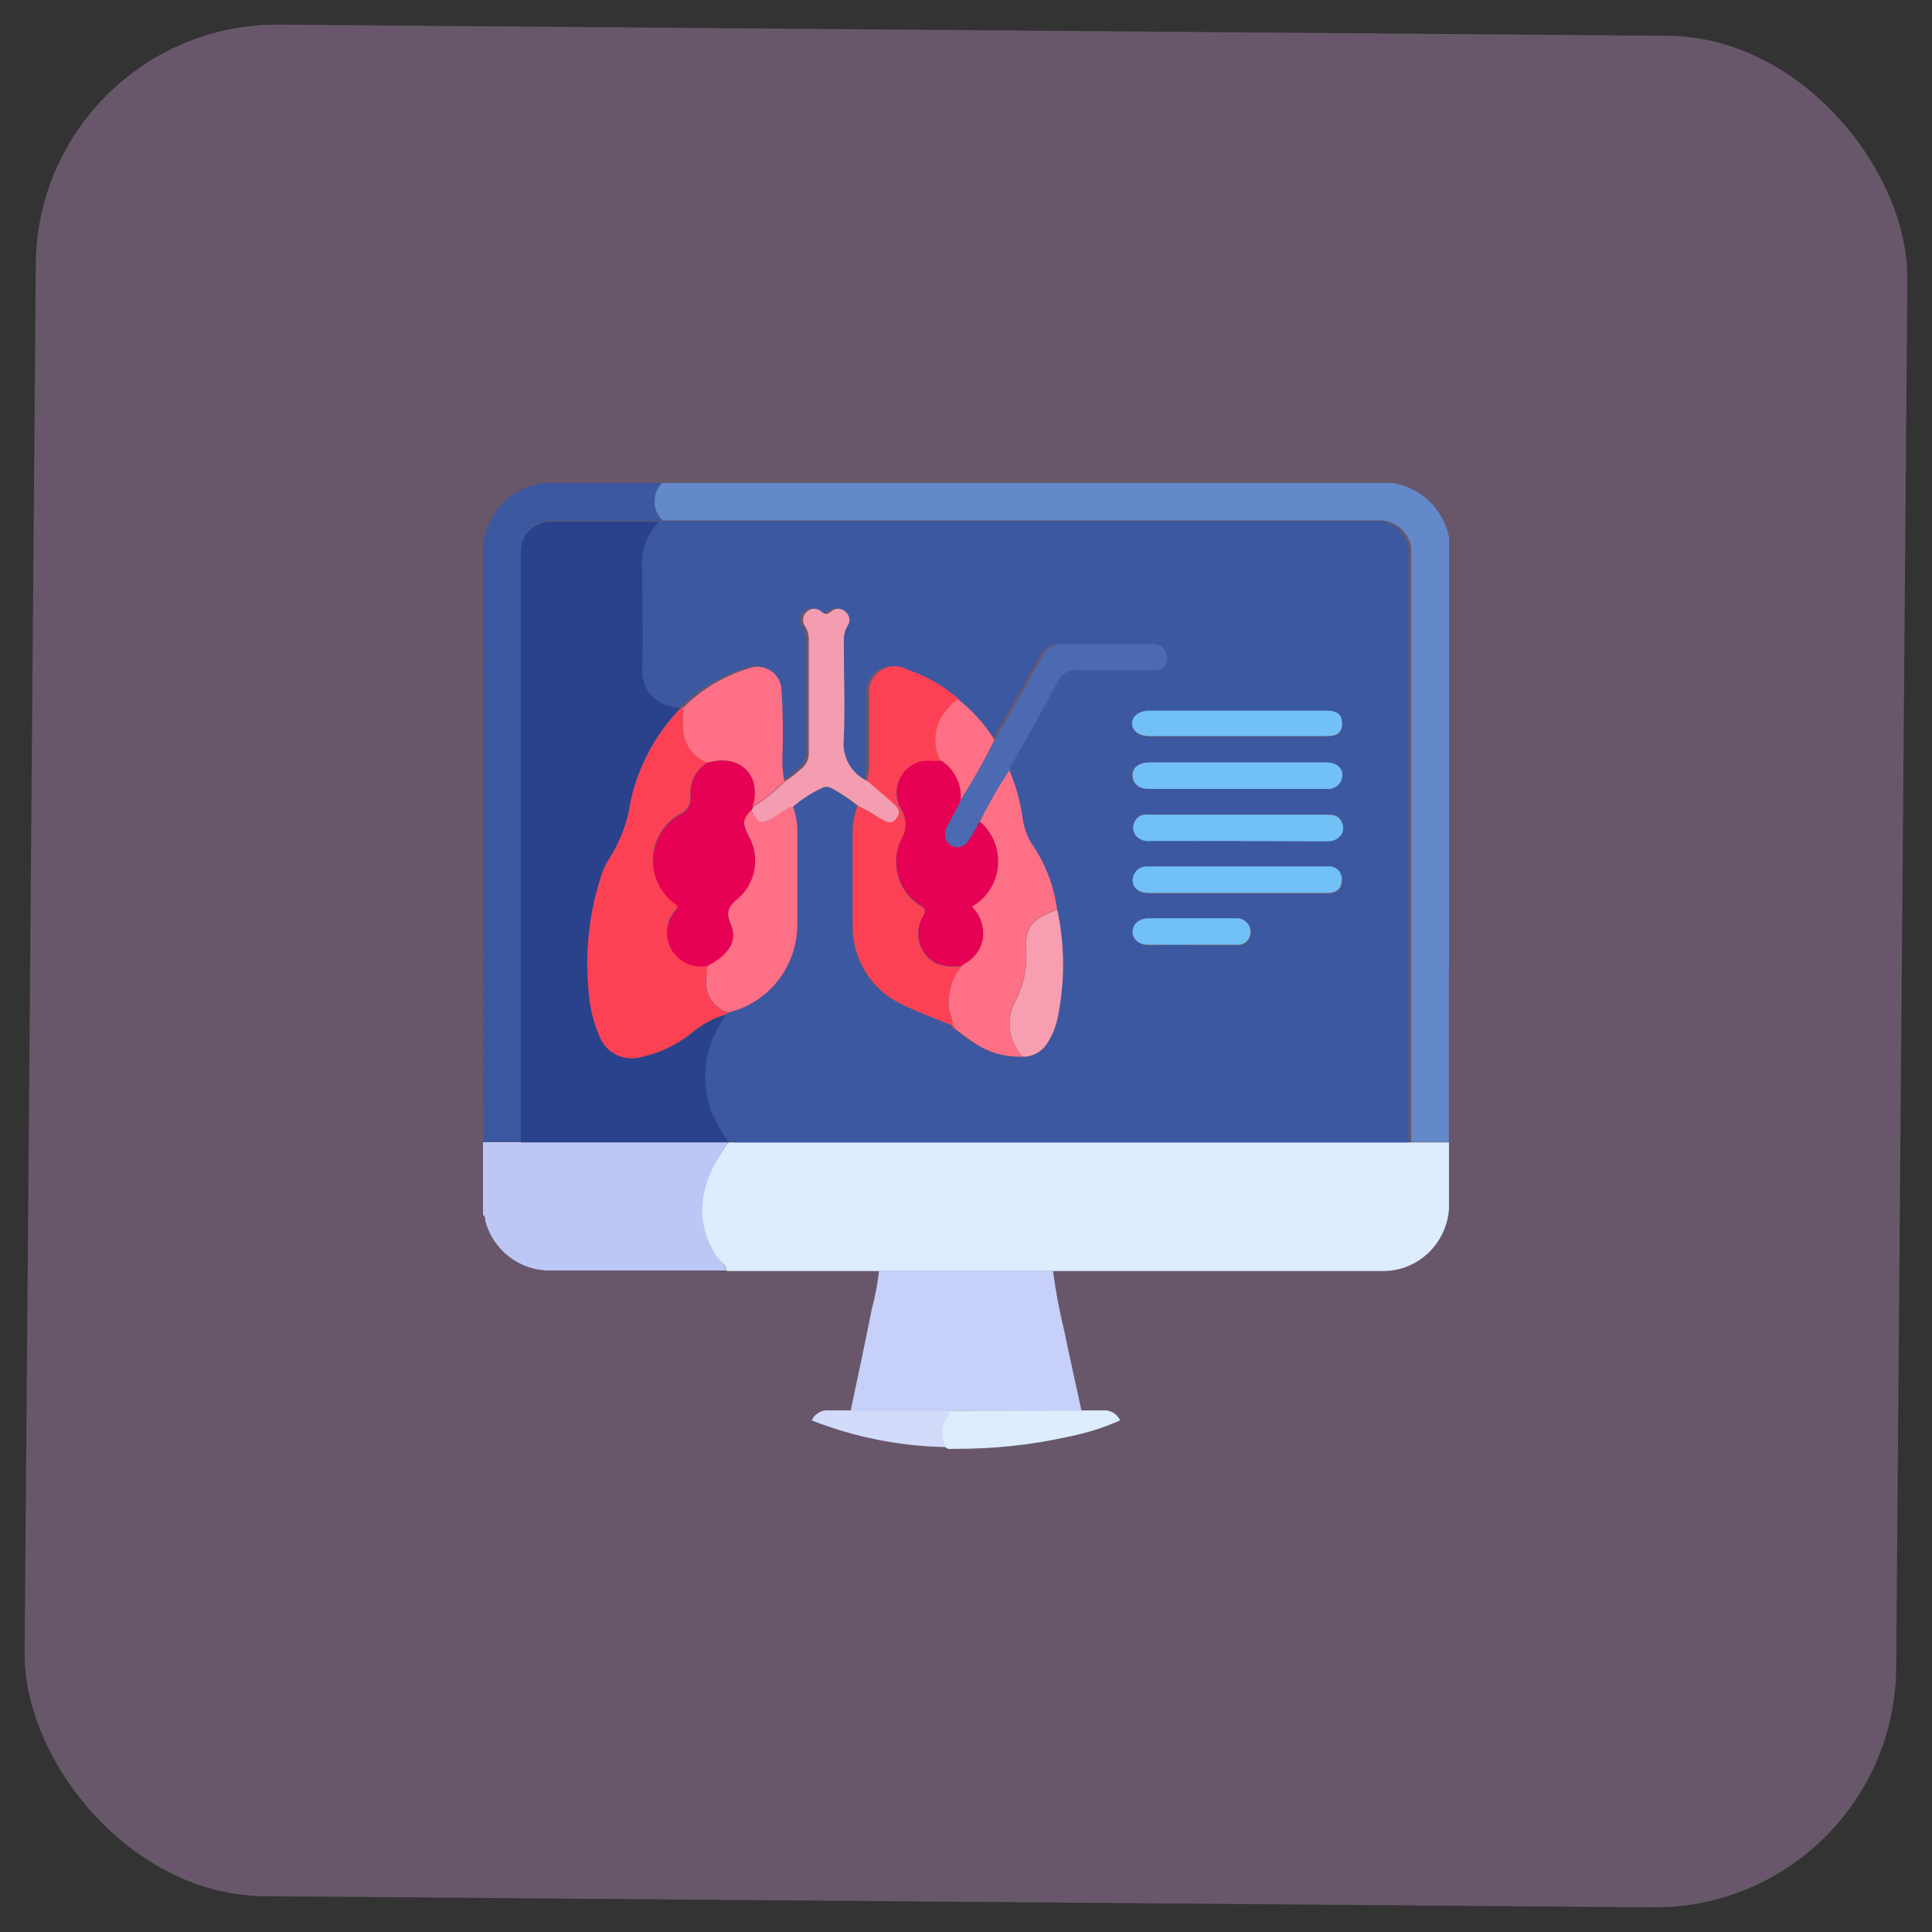 <svg width="64" height="64" viewBox="0 0 64 64" fill="none" xmlns="http://www.w3.org/2000/svg">
<rect x="0" y="0" width="64" height="64" fill="#333333" stroke="none"/>
<rect x="62.749" y="63.248" width="62" height="62" rx="8" transform="rotate(-179.539 62.749 63.248)" fill="#F8BBFF" fill-opacity="0.27"/>
<g clip-path="url(#clip0_2601_1189)">
<path d="M16 17.831C16 17.831 16.04 17.831 16.046 17.791C16.172 17.233 16.495 16.743 16.954 16.413C17.413 16.082 17.976 15.936 18.535 16H21.95C21.866 16.081 21.8 16.178 21.754 16.286C21.709 16.394 21.685 16.51 21.685 16.628C21.685 16.745 21.709 16.862 21.754 16.97C21.8 17.078 21.866 17.175 21.95 17.256H18.266C18.136 17.252 18.006 17.275 17.885 17.323C17.763 17.37 17.653 17.443 17.559 17.535C17.466 17.627 17.392 17.737 17.341 17.859C17.29 17.981 17.264 18.112 17.264 18.244V37.82H16.011L16 17.831Z" fill="#3C58A0"/>
<path d="M16 37.837H17.253H17.659H24.13C24.009 37.995 23.898 38.16 23.798 38.331C23.226 39.419 23.026 40.517 23.741 41.634C23.844 41.791 24.039 41.872 24.067 42.087H18.22C17.734 42.092 17.26 41.933 16.872 41.636C16.483 41.338 16.203 40.918 16.074 40.442C16.074 40.372 16.074 40.291 16 40.244V37.837Z" fill="#BDC7F6"/>
<path d="M24.067 42.093C24.067 41.878 23.844 41.797 23.741 41.639C23.026 40.523 23.169 39.425 23.798 38.337C23.898 38.166 24.009 38 24.13 37.843H24.411H46.478H46.758H48.006C48.006 38.541 48.006 39.238 48.006 39.936C47.992 40.511 47.76 41.058 47.358 41.463C46.956 41.867 46.415 42.097 45.849 42.105H24.107L24.067 42.093Z" fill="#DDEDFE"/>
<path d="M47.994 37.826H46.747C46.747 31.291 46.747 24.754 46.747 18.215C46.748 18.076 46.713 17.94 46.644 17.82C46.55 17.635 46.406 17.482 46.228 17.378C46.05 17.275 45.847 17.227 45.643 17.238H21.95C21.866 17.158 21.8 17.06 21.754 16.952C21.709 16.844 21.685 16.728 21.685 16.61C21.685 16.493 21.709 16.377 21.754 16.269C21.8 16.161 21.866 16.064 21.95 15.983H45.626C46.117 15.944 46.607 16.071 47.02 16.343C47.434 16.615 47.748 17.017 47.914 17.488C47.998 17.715 48.042 17.955 48.046 18.198C48.011 24.752 47.994 31.295 47.994 37.826Z" fill="#6389CB"/>
<path d="M35.819 46.721H36.534C36.652 46.709 36.77 46.735 36.872 46.794C36.974 46.854 37.056 46.944 37.106 47.052C36.556 47.296 35.98 47.478 35.39 47.593C34.15 47.869 32.883 48.003 31.614 47.994C31.511 47.994 31.402 48.029 31.316 47.936C31.232 47.797 31.188 47.637 31.188 47.474C31.188 47.311 31.232 47.151 31.316 47.012C31.367 46.921 31.407 46.826 31.436 46.727L35.819 46.721Z" fill="#DDEDFE"/>
<path d="M31.442 46.727C31.413 46.826 31.372 46.921 31.322 47.012C31.238 47.151 31.194 47.311 31.194 47.474C31.194 47.637 31.238 47.797 31.322 47.936C29.804 47.908 28.303 47.609 26.888 47.052C26.938 46.944 27.02 46.854 27.122 46.794C27.225 46.735 27.343 46.709 27.46 46.721H31.436L31.442 46.727Z" fill="#D3DBFA"/>
<path d="M24.13 37.843H17.659H17.253V18.267C17.253 18.135 17.279 18.004 17.33 17.882C17.38 17.761 17.454 17.65 17.548 17.558C17.641 17.466 17.752 17.394 17.873 17.346C17.994 17.298 18.124 17.275 18.254 17.279H21.95C21.738 17.496 21.577 17.759 21.478 18.047C21.379 18.336 21.345 18.644 21.378 18.948C21.378 20.012 21.378 21.081 21.378 22.151C21.364 22.319 21.386 22.488 21.441 22.647C21.495 22.806 21.583 22.951 21.697 23.074C21.811 23.196 21.948 23.293 22.102 23.357C22.255 23.421 22.42 23.452 22.585 23.448C21.765 24.297 21.195 25.362 20.938 26.523C20.839 27.233 20.582 27.911 20.188 28.506C20.084 28.676 20.003 28.86 19.948 29.052C19.566 30.24 19.426 31.494 19.536 32.738C19.562 33.277 19.682 33.807 19.891 34.302C19.99 34.574 20.187 34.798 20.441 34.931C20.695 35.063 20.988 35.094 21.264 35.017C21.892 34.881 22.48 34.596 22.98 34.186C23.303 33.915 23.68 33.717 24.084 33.605C24.05 33.68 24.016 33.756 23.976 33.826C23.69 34.252 23.507 34.742 23.442 35.254C23.378 35.766 23.433 36.287 23.604 36.773C23.764 37.14 23.956 37.492 24.176 37.826L24.13 37.843Z" fill="#2A428B"/>
<path d="M24.119 37.826C23.898 37.492 23.707 37.14 23.547 36.773C23.376 36.287 23.32 35.766 23.385 35.254C23.45 34.742 23.632 34.252 23.918 33.826C23.958 33.756 23.993 33.68 24.027 33.605L24.119 33.535C24.767 33.383 25.345 33.014 25.76 32.486C26.176 31.958 26.404 31.304 26.407 30.628C26.407 29.61 26.407 28.599 26.407 27.581C26.415 27.275 26.36 26.97 26.247 26.686C26.525 26.454 26.831 26.259 27.157 26.105C27.212 26.073 27.274 26.056 27.337 26.056C27.4 26.056 27.462 26.073 27.517 26.105C27.822 26.271 28.111 26.466 28.381 26.686C28.271 26.983 28.217 27.299 28.221 27.616C28.221 28.622 28.221 29.622 28.221 30.628C28.21 31.171 28.353 31.706 28.633 32.169C28.913 32.632 29.318 33.003 29.8 33.238C30.372 33.529 30.944 33.727 31.517 33.965C31.517 34.041 31.517 34.058 31.591 34.076C31.78 34.215 31.968 34.372 32.163 34.494C32.65 34.855 33.243 35.035 33.845 35.006C34.012 35.002 34.176 34.953 34.318 34.864C34.461 34.775 34.578 34.65 34.657 34.5C34.795 34.276 34.896 34.031 34.955 33.773C35.212 32.576 35.212 31.337 34.955 30.14C34.853 29.367 34.572 28.63 34.137 27.988C33.958 27.715 33.846 27.402 33.811 27.076C33.728 26.536 33.58 26.009 33.37 25.506C33.389 25.434 33.414 25.364 33.445 25.297C33.948 24.395 34.463 23.506 34.944 22.593C35.001 22.46 35.1 22.35 35.225 22.279C35.35 22.209 35.495 22.182 35.636 22.204C36.466 22.204 37.301 22.204 38.136 22.204C38.204 22.212 38.273 22.201 38.336 22.174C38.398 22.147 38.453 22.104 38.495 22.049C38.536 21.994 38.563 21.929 38.572 21.86C38.582 21.791 38.573 21.722 38.548 21.657C38.457 21.355 38.176 21.331 37.936 21.326C36.998 21.326 36.059 21.326 35.121 21.326C34.981 21.319 34.842 21.354 34.721 21.426C34.6 21.498 34.502 21.605 34.44 21.733C33.937 22.663 33.399 23.576 32.873 24.5C32.177 23.421 31.152 22.604 29.954 22.174C29.816 22.096 29.659 22.058 29.5 22.066C29.342 22.074 29.188 22.126 29.058 22.217C28.927 22.308 28.824 22.435 28.76 22.582C28.696 22.73 28.674 22.893 28.696 23.052C28.696 23.738 28.696 24.424 28.696 25.116C28.71 25.369 28.687 25.621 28.627 25.866C28.367 25.749 28.15 25.551 28.008 25.3C27.866 25.049 27.806 24.759 27.838 24.471C27.901 23.407 27.838 22.337 27.838 21.273C27.823 21.083 27.864 20.892 27.958 20.727C27.984 20.69 28.003 20.649 28.014 20.605C28.025 20.561 28.027 20.515 28.02 20.47C28.013 20.425 27.997 20.382 27.974 20.343C27.951 20.304 27.92 20.271 27.883 20.244C27.82 20.187 27.737 20.155 27.652 20.155C27.566 20.155 27.484 20.187 27.42 20.244C27.288 20.36 27.214 20.343 27.088 20.244C27.024 20.187 26.942 20.155 26.856 20.155C26.771 20.155 26.689 20.187 26.625 20.244C26.553 20.299 26.504 20.38 26.491 20.47C26.477 20.56 26.498 20.652 26.55 20.727C26.632 20.851 26.676 20.996 26.676 21.145C26.676 22.401 26.676 23.657 26.676 24.913C26.682 25.009 26.666 25.105 26.629 25.194C26.592 25.282 26.536 25.361 26.465 25.424C26.289 25.591 26.097 25.739 25.892 25.866C25.837 25.585 25.816 25.298 25.829 25.012C25.855 24.273 25.844 23.534 25.795 22.797C25.785 22.674 25.747 22.556 25.684 22.451C25.622 22.346 25.536 22.257 25.435 22.191C25.333 22.124 25.218 22.083 25.098 22.069C24.978 22.055 24.856 22.069 24.742 22.11C23.91 22.355 23.151 22.807 22.534 23.424H22.482C22.317 23.429 22.152 23.398 21.999 23.334C21.846 23.269 21.707 23.173 21.594 23.05C21.48 22.928 21.392 22.783 21.337 22.624C21.283 22.465 21.261 22.296 21.275 22.128C21.309 21.058 21.275 19.988 21.275 18.924C21.242 18.62 21.276 18.313 21.375 18.024C21.474 17.735 21.635 17.473 21.847 17.256H45.557C45.761 17.244 45.965 17.293 46.142 17.396C46.32 17.499 46.465 17.652 46.558 17.837C46.627 17.957 46.662 18.094 46.661 18.233C46.661 24.767 46.661 31.304 46.661 37.843H46.381H24.313L24.119 37.826ZM40.997 25.256H38.068C37.736 25.256 37.495 25.43 37.495 25.68C37.495 25.93 37.696 26.134 38.028 26.134H43.926C43.989 26.141 44.053 26.135 44.114 26.117C44.175 26.098 44.231 26.067 44.28 26.026C44.328 25.985 44.368 25.934 44.397 25.876C44.426 25.819 44.443 25.756 44.447 25.692C44.447 25.424 44.247 25.256 43.909 25.256H40.997ZM40.997 27.86H43.961C44.338 27.86 44.533 27.616 44.464 27.279C44.395 26.942 44.155 26.977 43.892 26.977H38.119C38.037 26.968 37.955 26.968 37.873 26.977C37.799 26.993 37.73 27.028 37.674 27.079C37.618 27.131 37.576 27.197 37.553 27.27C37.529 27.343 37.526 27.421 37.542 27.496C37.558 27.572 37.593 27.641 37.644 27.698C37.705 27.755 37.778 27.799 37.857 27.825C37.936 27.851 38.019 27.859 38.102 27.849L40.997 27.86ZM40.997 29.605H43.995C44.304 29.605 44.464 29.448 44.464 29.18C44.471 29.119 44.463 29.056 44.443 28.998C44.422 28.939 44.389 28.887 44.346 28.843C44.302 28.799 44.25 28.766 44.192 28.746C44.134 28.726 44.073 28.72 44.012 28.727C42.015 28.727 40.007 28.727 38.022 28.727C37.933 28.72 37.845 28.741 37.767 28.785C37.69 28.83 37.627 28.896 37.587 28.977C37.427 29.308 37.65 29.605 38.068 29.605H40.997ZM40.997 24.407H43.961C44.31 24.407 44.464 24.279 44.47 23.994C44.475 23.709 44.315 23.564 43.949 23.564H38.085C37.759 23.564 37.513 23.744 37.513 23.994C37.513 24.244 37.741 24.407 38.085 24.407H40.997ZM39.486 31.32H40.986C41.043 31.326 41.1 31.321 41.155 31.303C41.21 31.286 41.261 31.257 41.305 31.219C41.348 31.181 41.383 31.134 41.408 31.081C41.433 31.029 41.447 30.971 41.449 30.913C41.451 30.852 41.441 30.791 41.42 30.734C41.399 30.677 41.366 30.625 41.324 30.581C41.283 30.537 41.233 30.502 41.178 30.478C41.122 30.454 41.063 30.442 41.003 30.442C40.837 30.442 40.671 30.442 40.505 30.442C39.693 30.442 38.886 30.442 38.073 30.442C37.736 30.442 37.541 30.628 37.541 30.895C37.541 31.163 37.753 31.32 38.056 31.32C38.508 31.302 38.989 31.297 39.464 31.297L39.486 31.32Z" fill="#3C58A0"/>
<path d="M31.442 46.727H28.181C28.416 45.616 28.65 44.512 28.873 43.395C28.987 42.97 29.069 42.537 29.119 42.099H34.881C34.97 42.766 35.094 43.428 35.253 44.081C35.436 44.965 35.63 45.826 35.825 46.727H31.442Z" fill="#C6D0F8"/>
<path d="M22.574 23.43H22.625C22.625 23.645 22.625 23.866 22.625 24.087C22.63 24.342 22.711 24.59 22.857 24.798C23.003 25.005 23.207 25.163 23.444 25.25C23.252 25.361 23.096 25.526 22.994 25.725C22.893 25.924 22.85 26.149 22.871 26.372C22.882 26.493 22.855 26.613 22.794 26.718C22.734 26.822 22.643 26.904 22.534 26.953C22.276 27.093 22.058 27.298 21.899 27.547C21.741 27.797 21.648 28.083 21.629 28.38C21.61 28.676 21.666 28.973 21.791 29.241C21.916 29.509 22.107 29.74 22.345 29.913C22.494 30.017 22.448 30.064 22.345 30.169C22.191 30.356 22.102 30.589 22.092 30.833C22.081 31.077 22.15 31.317 22.288 31.517C22.417 31.695 22.593 31.831 22.796 31.91C22.999 31.989 23.219 32.009 23.432 31.965C23.432 32.099 23.432 32.238 23.392 32.372C23.348 32.625 23.4 32.885 23.537 33.101C23.674 33.316 23.886 33.471 24.13 33.535L24.039 33.605C23.634 33.717 23.258 33.915 22.934 34.186C22.434 34.596 21.846 34.881 21.218 35.017C20.942 35.094 20.649 35.063 20.395 34.931C20.141 34.798 19.945 34.574 19.845 34.302C19.636 33.807 19.516 33.277 19.49 32.738C19.38 31.494 19.52 30.24 19.902 29.052C19.957 28.86 20.038 28.676 20.142 28.506C20.537 27.911 20.793 27.233 20.892 26.523C21.155 25.352 21.738 24.28 22.574 23.43Z" fill="#FD4155"/>
<path d="M31.545 33.971C30.973 33.733 30.401 33.535 29.829 33.244C29.347 33.009 28.942 32.638 28.662 32.175C28.382 31.712 28.239 31.177 28.25 30.634C28.25 29.628 28.25 28.628 28.25 27.622C28.246 27.305 28.3 26.989 28.41 26.692C28.655 26.805 28.891 26.939 29.114 27.093C29.291 27.198 29.485 27.337 29.686 27.093C29.886 26.849 29.686 26.692 29.503 26.547L28.724 25.872C28.784 25.627 28.808 25.374 28.793 25.122C28.793 24.43 28.793 23.744 28.793 23.058C28.771 22.898 28.793 22.736 28.857 22.588C28.921 22.441 29.024 22.314 29.155 22.223C29.286 22.132 29.439 22.079 29.597 22.072C29.756 22.064 29.913 22.102 30.052 22.18C30.681 22.391 31.264 22.725 31.768 23.163C31.559 23.324 31.379 23.52 31.236 23.744C31.103 23.965 31.03 24.217 31.024 24.475C31.018 24.733 31.079 24.989 31.202 25.215C31.055 25.227 30.908 25.227 30.761 25.215C30.576 25.21 30.393 25.255 30.231 25.346C30.069 25.437 29.934 25.57 29.84 25.733C29.746 25.895 29.696 26.079 29.696 26.267C29.696 26.456 29.746 26.64 29.84 26.802C29.938 26.955 29.991 27.134 29.991 27.317C29.991 27.5 29.938 27.678 29.84 27.831C29.666 28.207 29.633 28.634 29.748 29.033C29.863 29.432 30.117 29.774 30.464 29.994C30.653 30.105 30.687 30.169 30.567 30.372C30.49 30.501 30.44 30.645 30.421 30.795C30.401 30.944 30.412 31.096 30.453 31.241C30.494 31.387 30.564 31.522 30.658 31.638C30.752 31.755 30.869 31.85 31.002 31.919C31.276 32.021 31.571 32.051 31.86 32.006C31.537 32.398 31.381 32.904 31.425 33.413C31.454 33.593 31.591 33.762 31.545 33.971Z" fill="#FD4155"/>
<path d="M31.545 33.971C31.591 33.762 31.453 33.593 31.431 33.39C31.387 32.881 31.543 32.375 31.866 31.983L31.934 31.924C32.084 31.849 32.217 31.742 32.321 31.609C32.426 31.477 32.501 31.322 32.541 31.157C32.58 30.954 32.568 30.744 32.506 30.547C32.444 30.349 32.334 30.171 32.186 30.029C32.426 29.894 32.631 29.702 32.781 29.468C32.932 29.235 33.024 28.968 33.05 28.69C33.076 28.412 33.035 28.132 32.93 27.874C32.825 27.616 32.66 27.388 32.449 27.209C32.745 26.621 33.073 26.05 33.433 25.5C33.643 26.003 33.791 26.53 33.874 27.07C33.909 27.396 34.021 27.709 34.2 27.983C34.635 28.624 34.916 29.361 35.018 30.134C34.269 30.401 33.908 30.674 33.994 31.517C34.02 32.068 33.904 32.615 33.656 33.105C33.48 33.401 33.407 33.748 33.447 34.091C33.488 34.435 33.64 34.755 33.879 35C33.278 35.029 32.684 34.849 32.197 34.488C31.997 34.366 31.808 34.209 31.625 34.07C31.625 34.017 31.625 33.977 31.551 33.959L31.545 33.971Z" fill="#FD7085"/>
<path d="M24.142 33.535C23.897 33.471 23.685 33.316 23.548 33.101C23.411 32.885 23.36 32.625 23.404 32.372C23.404 32.238 23.404 32.099 23.444 31.965C24.13 31.605 24.445 31.157 24.21 30.616C24.016 30.163 24.142 29.994 24.468 29.715C24.75 29.466 24.937 29.123 24.995 28.748C25.054 28.373 24.981 27.989 24.788 27.663C24.588 27.25 24.599 27.116 24.874 26.82C25.137 27.279 25.2 27.291 25.681 27C25.848 26.856 26.042 26.749 26.253 26.686C26.366 26.97 26.42 27.275 26.413 27.581C26.413 28.599 26.413 29.61 26.413 30.628C26.41 31.301 26.185 31.954 25.773 32.481C25.361 33.009 24.786 33.38 24.142 33.535Z" fill="#FD7085"/>
<path d="M26.276 26.715C26.065 26.778 25.87 26.885 25.704 27.029C25.223 27.32 25.131 27.308 24.897 26.849L24.96 26.721C25.34 26.483 25.692 26.2 26.007 25.878C26.212 25.751 26.403 25.603 26.579 25.436C26.65 25.373 26.707 25.294 26.743 25.205C26.78 25.117 26.796 25.02 26.791 24.924C26.791 23.669 26.791 22.413 26.791 21.157C26.79 21.008 26.746 20.862 26.665 20.738C26.613 20.664 26.591 20.572 26.605 20.482C26.619 20.391 26.667 20.31 26.739 20.256C26.803 20.198 26.885 20.166 26.971 20.166C27.056 20.166 27.139 20.198 27.203 20.256C27.328 20.355 27.403 20.372 27.534 20.256C27.598 20.198 27.681 20.166 27.766 20.166C27.852 20.166 27.934 20.198 27.998 20.256C28.034 20.282 28.065 20.316 28.088 20.355C28.112 20.393 28.127 20.436 28.134 20.481C28.141 20.526 28.139 20.572 28.129 20.616C28.118 20.66 28.099 20.702 28.072 20.738C27.979 20.904 27.937 21.095 27.952 21.285C27.952 22.349 27.998 23.419 27.952 24.483C27.921 24.77 27.98 25.061 28.122 25.312C28.264 25.563 28.481 25.761 28.742 25.878L29.52 26.552C29.686 26.698 29.886 26.843 29.703 27.099C29.52 27.355 29.337 27.203 29.131 27.099C28.908 26.945 28.672 26.811 28.427 26.698C28.157 26.477 27.868 26.283 27.563 26.116C27.508 26.085 27.446 26.068 27.383 26.068C27.32 26.068 27.258 26.085 27.203 26.116C26.869 26.274 26.558 26.476 26.276 26.715Z" fill="#F49DB0"/>
<path d="M25.984 25.878C25.669 26.2 25.317 26.483 24.937 26.721C24.937 26.599 24.988 26.477 25 26.349C25.057 25.494 24.348 25 23.444 25.267C23.207 25.18 23.003 25.023 22.857 24.815C22.711 24.608 22.63 24.36 22.625 24.105C22.625 23.884 22.625 23.663 22.625 23.448C23.243 22.83 24.002 22.379 24.834 22.134C24.948 22.092 25.069 22.078 25.189 22.092C25.309 22.106 25.424 22.148 25.526 22.214C25.628 22.28 25.713 22.369 25.776 22.474C25.838 22.579 25.876 22.698 25.887 22.82C25.935 23.557 25.947 24.296 25.921 25.035C25.908 25.317 25.929 25.601 25.984 25.878Z" fill="#FD7085"/>
<path d="M33.439 25.506C33.079 26.056 32.75 26.627 32.455 27.215C32.352 27.401 32.249 27.581 32.14 27.762C31.968 28.058 31.728 28.145 31.499 28.006C31.27 27.866 31.242 27.622 31.391 27.337L31.82 26.529C32.22 25.866 32.604 25.198 32.964 24.5C33.49 23.576 34.028 22.663 34.532 21.733C34.594 21.605 34.691 21.498 34.812 21.426C34.933 21.354 35.072 21.319 35.213 21.326C36.151 21.326 37.089 21.326 38.028 21.326C38.268 21.326 38.548 21.355 38.64 21.657C38.665 21.721 38.673 21.791 38.664 21.86C38.654 21.929 38.628 21.994 38.586 22.049C38.545 22.104 38.49 22.147 38.427 22.174C38.364 22.201 38.295 22.211 38.228 22.203C37.392 22.203 36.557 22.203 35.727 22.203C35.586 22.182 35.442 22.209 35.317 22.279C35.191 22.35 35.093 22.46 35.035 22.593C34.555 23.506 34.04 24.395 33.536 25.297C33.498 25.363 33.465 25.433 33.439 25.506Z" fill="#4B6AB1"/>
<path d="M40.997 25.256H43.932C44.27 25.256 44.47 25.424 44.47 25.692C44.466 25.756 44.449 25.819 44.42 25.876C44.391 25.934 44.351 25.985 44.303 26.026C44.254 26.067 44.197 26.098 44.137 26.117C44.076 26.135 44.012 26.141 43.949 26.134H38.05C37.719 26.134 37.518 25.948 37.518 25.68C37.518 25.413 37.736 25.256 38.09 25.256H40.997Z" fill="#71C0F6"/>
<path d="M40.968 27.86H38.108C38.025 27.871 37.941 27.862 37.862 27.836C37.783 27.81 37.711 27.767 37.65 27.709C37.599 27.652 37.563 27.583 37.547 27.508C37.531 27.433 37.535 27.355 37.558 27.281C37.582 27.208 37.623 27.142 37.68 27.091C37.736 27.04 37.805 27.004 37.879 26.988C37.961 26.98 38.043 26.98 38.125 26.988H43.898C44.138 26.988 44.367 26.988 44.47 27.291C44.573 27.593 44.344 27.872 43.966 27.872L40.968 27.86Z" fill="#71C0F6"/>
<path d="M40.98 29.581H38.05C37.633 29.581 37.41 29.285 37.57 28.953C37.61 28.873 37.673 28.806 37.75 28.762C37.828 28.718 37.916 28.697 38.005 28.703C40.001 28.703 42.01 28.703 43.995 28.703C44.056 28.696 44.117 28.703 44.175 28.723C44.233 28.743 44.285 28.776 44.328 28.82C44.372 28.863 44.405 28.916 44.425 28.975C44.446 29.033 44.453 29.095 44.447 29.157C44.447 29.424 44.287 29.581 43.978 29.581H40.98Z" fill="#71C0F6"/>
<path d="M33.885 35.006C33.645 34.76 33.493 34.441 33.453 34.097C33.413 33.754 33.486 33.407 33.662 33.111C33.91 32.621 34.026 32.073 34 31.523C33.914 30.68 34.274 30.407 35.024 30.14C35.281 31.337 35.281 32.576 35.024 33.773C34.965 34.03 34.864 34.276 34.726 34.5C34.644 34.654 34.523 34.782 34.375 34.871C34.227 34.96 34.057 35.007 33.885 35.006Z" fill="#F79EB0"/>
<path d="M40.974 24.384H38.073C37.742 24.384 37.501 24.215 37.501 23.971C37.501 23.727 37.724 23.541 38.073 23.541H43.938C44.304 23.541 44.464 23.674 44.458 23.971C44.453 24.267 44.298 24.384 43.949 24.384H40.974Z" fill="#71C0F6"/>
<path d="M32.941 24.506C32.604 25.203 32.22 25.872 31.797 26.535C31.825 26.276 31.78 26.014 31.668 25.779C31.555 25.544 31.38 25.347 31.162 25.209C31.039 24.983 30.978 24.728 30.984 24.469C30.99 24.211 31.063 23.959 31.196 23.738C31.339 23.515 31.519 23.318 31.728 23.157C32.207 23.531 32.618 23.987 32.941 24.506Z" fill="#FD7085"/>
<path d="M39.464 31.297C38.989 31.297 38.508 31.297 38.033 31.297C37.73 31.297 37.518 31.116 37.518 30.872C37.518 30.628 37.713 30.424 38.05 30.419C38.863 30.419 39.67 30.419 40.482 30.419C40.648 30.419 40.814 30.419 40.98 30.419C41.04 30.419 41.099 30.431 41.155 30.455C41.21 30.479 41.26 30.514 41.301 30.558C41.343 30.602 41.376 30.654 41.397 30.711C41.419 30.768 41.428 30.828 41.426 30.89C41.424 30.948 41.41 31.005 41.385 31.058C41.361 31.111 41.325 31.158 41.282 31.196C41.238 31.234 41.187 31.263 41.133 31.28C41.078 31.297 41.02 31.303 40.963 31.297H39.464Z" fill="#71C0F6"/>
<path d="M31.551 33.965C31.608 33.965 31.619 34.023 31.625 34.076C31.631 34.128 31.522 34.041 31.551 33.965Z" fill="#FD4155"/>
<path d="M23.444 25.267C24.348 25 25.057 25.494 25 26.349C25 26.477 24.96 26.599 24.937 26.721L24.874 26.849C24.599 27.145 24.588 27.279 24.788 27.692C24.981 28.018 25.054 28.402 24.995 28.777C24.937 29.153 24.75 29.495 24.468 29.744C24.142 30.023 24.016 30.192 24.21 30.645C24.445 31.186 24.13 31.634 23.444 31.994C23.231 32.038 23.01 32.019 22.808 31.939C22.605 31.86 22.429 31.724 22.299 31.547C22.162 31.347 22.093 31.106 22.103 30.862C22.113 30.619 22.202 30.385 22.357 30.198C22.442 30.093 22.488 30.047 22.357 29.942C22.119 29.77 21.928 29.538 21.802 29.27C21.677 29.002 21.621 28.705 21.64 28.409C21.659 28.112 21.752 27.826 21.91 27.576C22.069 27.327 22.287 27.122 22.545 26.983C22.654 26.933 22.745 26.851 22.806 26.747C22.866 26.643 22.893 26.522 22.883 26.401C22.858 26.177 22.898 25.951 22.998 25.75C23.097 25.549 23.252 25.381 23.444 25.267Z" fill="#E70154"/>
<path d="M31.185 25.203C31.403 25.341 31.578 25.539 31.69 25.773C31.803 26.008 31.848 26.27 31.82 26.529L31.391 27.337C31.242 27.622 31.282 27.872 31.499 28.006C31.717 28.14 31.968 28.058 32.14 27.762C32.249 27.581 32.352 27.401 32.455 27.215C32.666 27.394 32.831 27.622 32.936 27.88C33.041 28.138 33.082 28.418 33.056 28.696C33.03 28.974 32.938 29.241 32.787 29.474C32.636 29.707 32.432 29.9 32.192 30.035C32.34 30.177 32.45 30.355 32.512 30.552C32.574 30.75 32.586 30.96 32.546 31.163C32.507 31.328 32.432 31.482 32.327 31.615C32.222 31.748 32.09 31.855 31.94 31.93L31.871 31.988C31.582 32.034 31.287 32.004 31.013 31.901C30.881 31.833 30.764 31.737 30.669 31.621C30.575 31.504 30.505 31.369 30.464 31.224C30.424 31.079 30.413 30.927 30.432 30.777C30.452 30.628 30.502 30.484 30.578 30.355C30.698 30.151 30.664 30.087 30.475 29.977C30.129 29.756 29.874 29.414 29.759 29.016C29.644 28.617 29.677 28.19 29.852 27.814C29.95 27.661 30.002 27.482 30.002 27.299C30.002 27.117 29.95 26.938 29.852 26.785C29.757 26.623 29.708 26.438 29.708 26.25C29.707 26.062 29.757 25.877 29.851 25.715C29.945 25.553 30.08 25.419 30.242 25.328C30.404 25.238 30.588 25.192 30.773 25.198C30.91 25.21 31.047 25.212 31.185 25.203Z" fill="#E70154"/>
</g>
<defs>
<clipPath id="clip0_2601_1189">
<rect width="32" height="32" fill="white" transform="translate(16 16)"/>
</clipPath>
</defs>
</svg>
